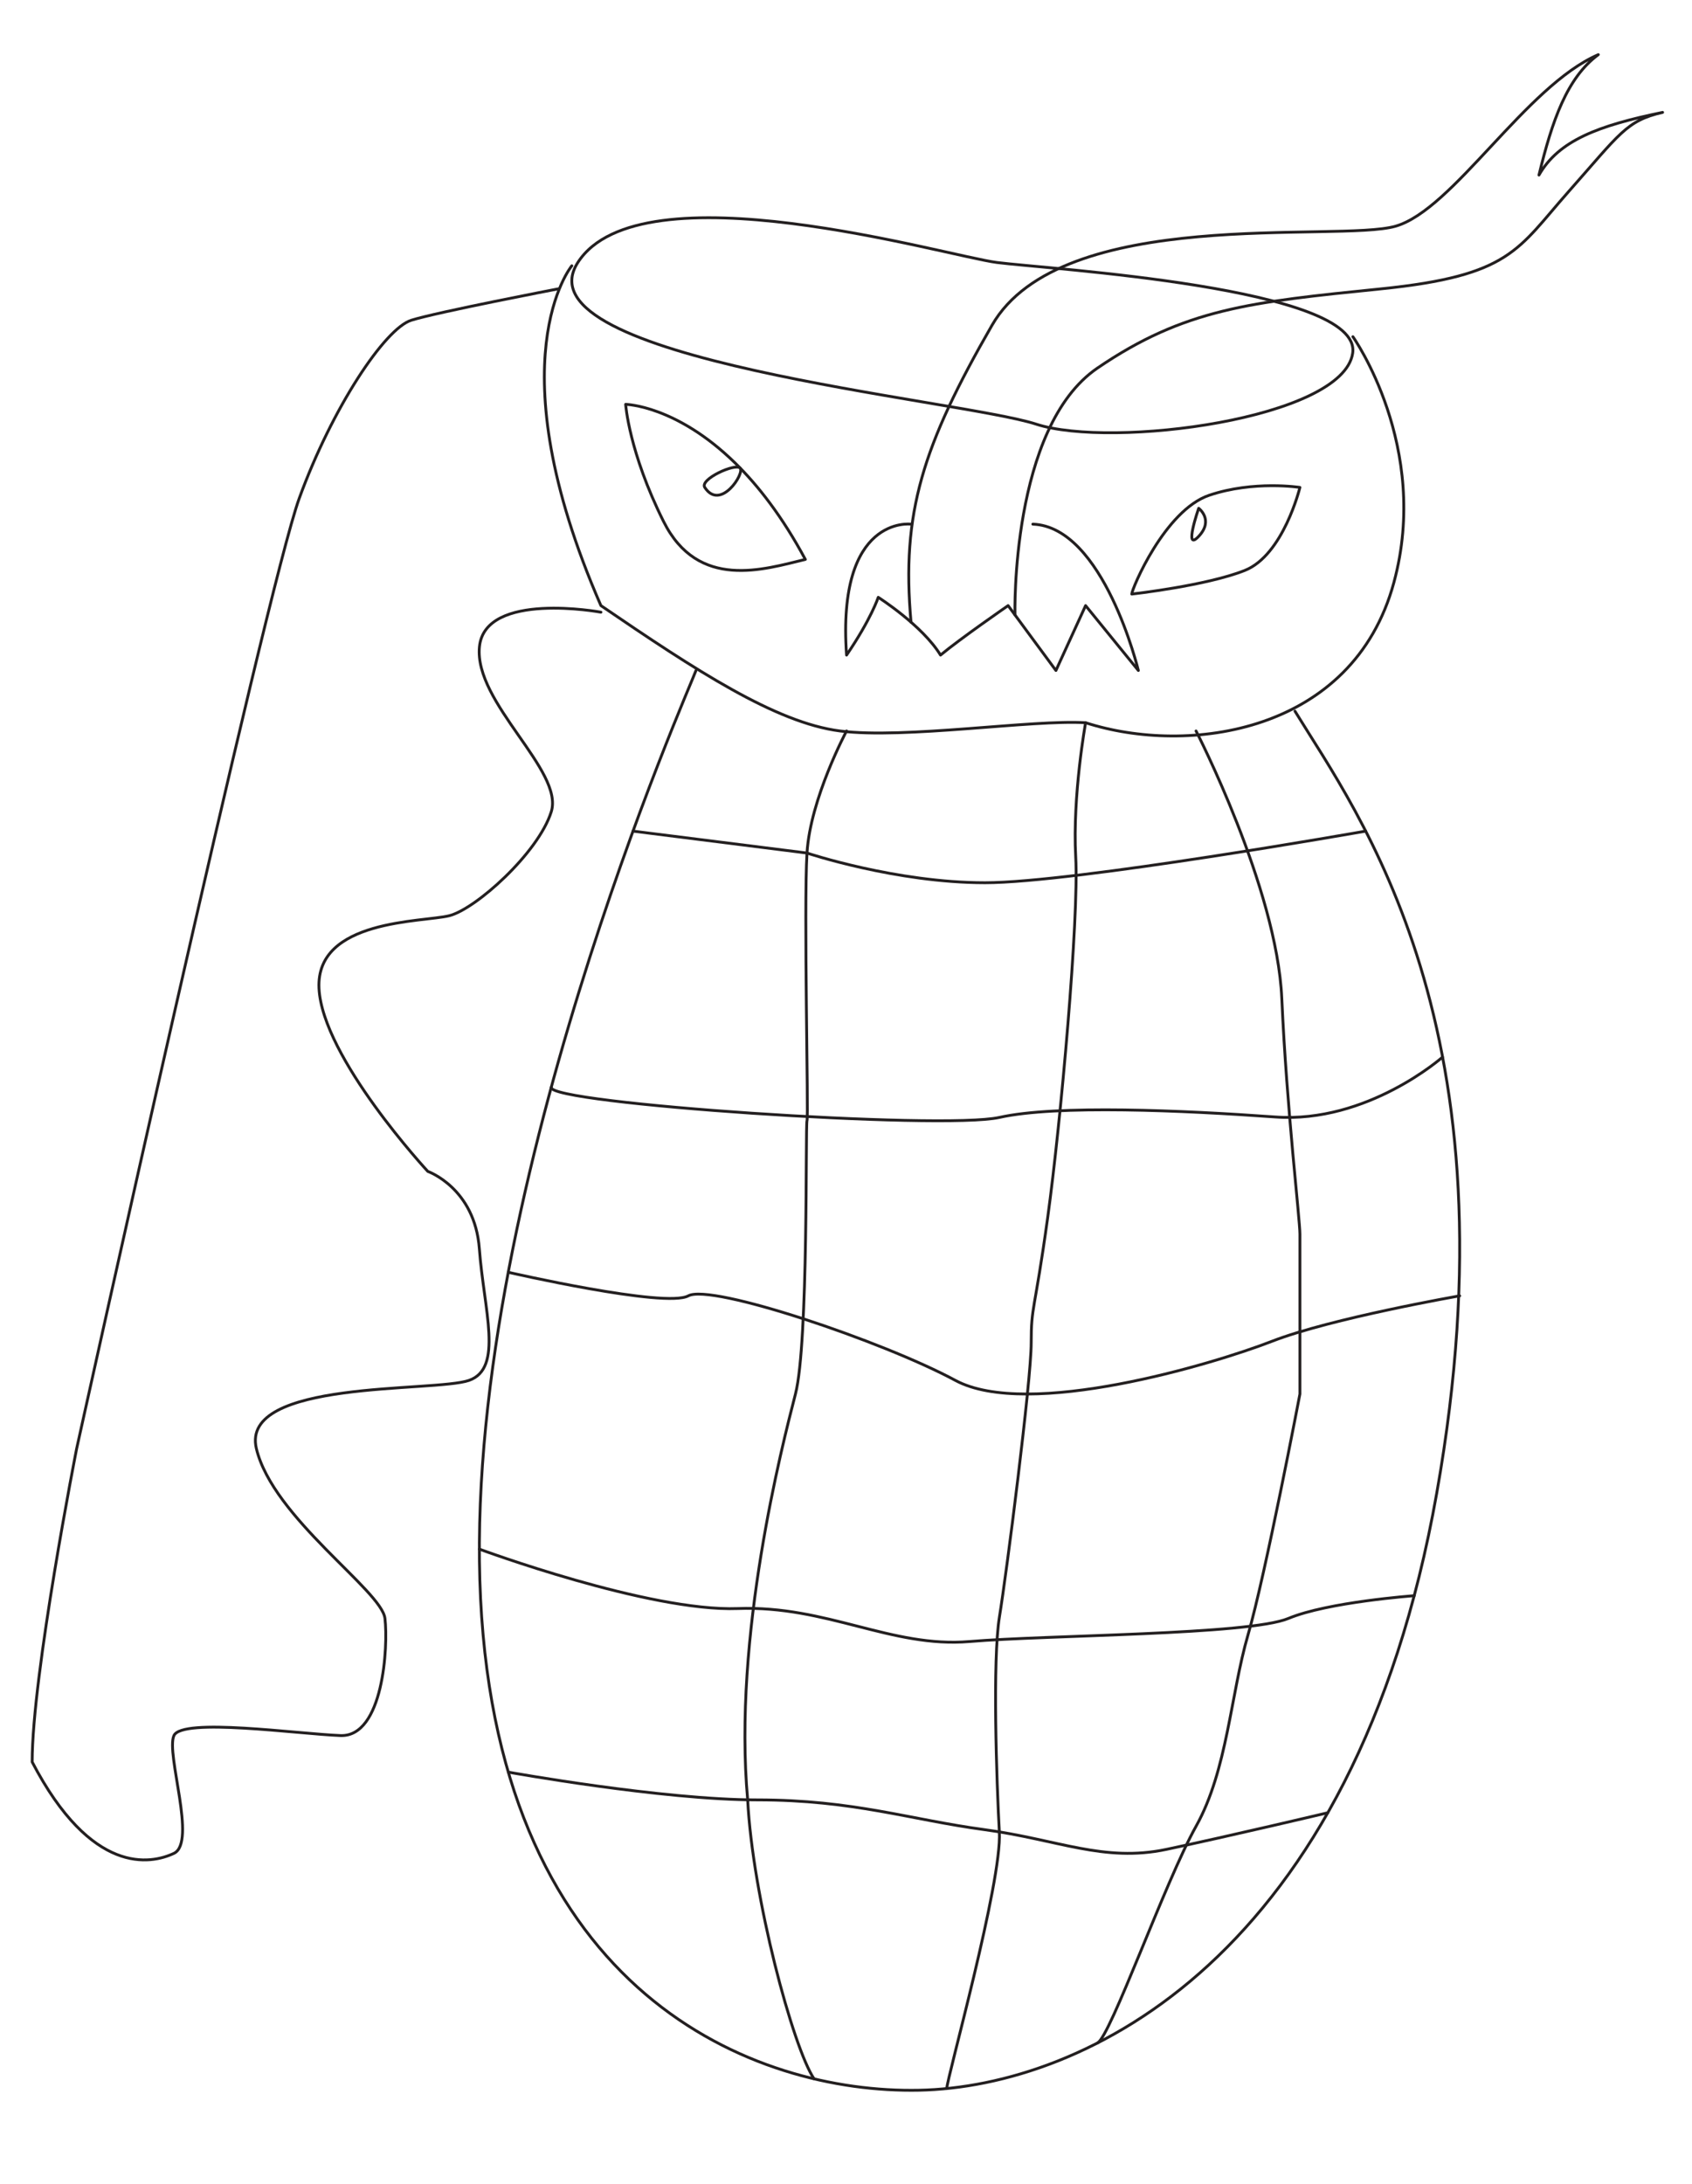 <?xml version="1.0" encoding="utf-8"?>
<!-- Generator: Adobe Illustrator 16.0.0, SVG Export Plug-In . SVG Version: 6.00 Build 0)  -->
<!DOCTYPE svg PUBLIC "-//W3C//DTD SVG 1.1//EN" "http://www.w3.org/Graphics/SVG/1.1/DTD/svg11.dtd">
<svg version="1.1" id="Layer_1" xmlns="http://www.w3.org/2000/svg" xmlns:xlink="http://www.w3.org/1999/xlink" x="0px" y="0px"
	 width="595.28px" height="768px" viewBox="0 0 595.28 768" enable-background="new 0 0 595.28 768" xml:space="preserve">
<g>
	<path fill="none" stroke="#231F20" stroke-linecap="round" stroke-linejoin="round" stroke-miterlimit="10" d="M244.86,235.749
		c-1.545,4.64-82.746,187.146-75.786,326.348c6.96,139.201,96.281,174.002,154.282,172.842c58-1.16,153.121-46.4,182.121-209.962
		c29-163.559-27.84-238.96-49.88-274.92"/>
	<path fill="none" stroke="#231F20" stroke-linecap="round" stroke-linejoin="round" stroke-miterlimit="10" d="M222.711,292.231
		l61.204,7.706c0,0,31.32,10.44,62.641,10.44s133.913-18.146,133.913-18.146"/>
	<path fill="none" stroke="#231F20" stroke-linecap="round" stroke-linejoin="round" stroke-miterlimit="10" d="M507.507,371.692
		c0,0-26.391,23.363-58.87,21.043c-32.48-2.32-76.933-4.313-97.047,0.163s-159.207-4.866-157.635-10.604"/>
	<path fill="none" stroke="#231F20" stroke-linecap="round" stroke-linejoin="round" stroke-miterlimit="10" d="M513.543,455.63
		c0,0-45.187,7.866-66.066,15.986c-20.881,8.12-85.841,27.478-111.361,13.739c-25.521-13.739-85.841-34.112-93.961-29.726
		c-8.12,4.386-63.324-8.283-63.324-8.283"/>
	<path fill="none" stroke="#231F20" stroke-linecap="round" stroke-linejoin="round" stroke-miterlimit="10" d="M168.675,544.697
		c0,0,59.559,22.039,90.879,20.88c31.32-1.16,54.049,13.92,81.545,11.6c27.496-2.319,98.257-2.319,112.177-8.12
		c13.92-5.8,44.275-7.993,44.275-7.993"/>
	<path fill="none" stroke="#231F20" stroke-linecap="round" stroke-linejoin="round" stroke-miterlimit="10" d="M178.83,623.098
		c0,0,54.044,9.76,87.685,9.76c33.641,0,53.777,6.96,79.669,10.44c25.893,3.479,42.132,11.6,64.172,6.96
		c22.041-4.641,56.791-12.878,56.791-12.878"/>
	<path fill="none" stroke="#231F20" stroke-linecap="round" stroke-linejoin="round" stroke-miterlimit="10" d="M297.835,257.017
		c0,0-12.76,23.78-13.92,42.92s0.58,92.581,0,94.139c-0.58,1.56,0.58,78.057-4.06,96.073c-4.64,18.007-22.022,85.197-16.811,142.663
		c1.731,34.266,15.959,87.137,23.345,98.111"/>
	<path fill="none" stroke="#231F20" stroke-linecap="round" stroke-linejoin="round" stroke-miterlimit="10" d="M420.796,257.017
		c0,0,28.421,55.101,30.16,93.961c1.74,38.857,6.38,77.718,6.38,82.938c0,5.22,0,56.233,0,56.233s-12.18,63.827-18.27,84.708
		c-6.09,20.88-7.25,47.561-18.271,67.28c-11.02,19.72-30.083,73.923-34.687,76.198"/>
	<path fill="none" stroke="#231F20" stroke-linecap="round" stroke-linejoin="round" stroke-miterlimit="10" d="M196.334,101.575
		c0,0-42.34,8.12-51.62,11.02c-9.28,2.9-27.84,30.74-39.44,62.641S26.973,509.316,26.973,509.316s-15.66,79.461-15.66,110.201
		c20.88,40.021,41.76,35.96,49.88,32.136s-2.9-35.036,0-41.407s43.5-0.589,58.581-0.009s16.82-31.32,15.66-41.181
		c-1.16-9.859-39.44-35.38-45.24-59.74c-5.8-24.36,62.641-19.721,74.82-23.961c12.18-4.242,5.22-24.76,3.639-46.22
		c-1.581-21.46-18.139-27.26-18.139-27.26s-37.12-40.019-38.28-64.379c-1.16-24.36,36.54-23.2,45.82-25.52
		s31.32-22.04,35.888-36.541c4.568-14.5-27.188-38.28-25.266-58c1.921-19.721,42.739-12.181,42.739-12.181"/>
	<path fill="none" stroke="#231F20" stroke-linecap="round" stroke-linejoin="round" stroke-miterlimit="10" d="M475.896,124.195
		c-3.462,23.073-84.681,33.64-111.361,24.94c-26.68-8.7-183.281-22.62-161.241-56.841c22.041-34.22,129.559-2.32,147.431,0
		C368.596,94.615,479.377,100.995,475.896,124.195z"/>
	<path fill="none" stroke="#231F20" stroke-linecap="round" stroke-linejoin="round" stroke-miterlimit="10" d="M201.174,93.455
		c0,0-27.46,33.061,10.24,119.481c33.446,22.813,61.48,41.18,84.101,44.081c22.62,2.9,67.861-4.06,86.42-2.9
		c0,0-4.64,25.521-3.479,47.189c1.159,21.669-5.221,93.17-9.86,126.81c-4.641,33.641-5.8,30.74-5.8,44.081
		c0,13.34-8.7,81.2-11.17,96.28s-1.011,58.001-0.036,75.637s-18.501,86.72-18.488,90.227"/>
	<path fill="none" stroke="#231F20" stroke-linecap="round" stroke-linejoin="round" stroke-miterlimit="10" d="M475.979,118.396
		c0,0,27.4,38.597,14.418,86.42c-14.418,53.107-72.5,60.901-108.461,49.3"/>
	<path fill="none" stroke="#231F20" stroke-linecap="round" stroke-linejoin="round" stroke-miterlimit="10" d="M220.114,142.176
		c0,0,17.749,0.299,38.516,20.617c8.07,7.896,16.593,18.812,24.705,33.903c-14.5,3.48-37.7,11.02-49.88-13.34
		C221.274,158.996,220.114,142.176,220.114,142.176z"/>
	<path fill="none" stroke="#231F20" stroke-linecap="round" stroke-linejoin="round" stroke-miterlimit="10" d="M247.955,171.38
		c5.515,8.439,14.174-5.035,12.425-6.811C258.63,162.793,246.074,168.502,247.955,171.38z"/>
	<path fill="none" stroke="#231F20" stroke-linecap="round" stroke-linejoin="round" stroke-miterlimit="10" d="M398.176,208.876
		c0-1.74,11.601-29.462,27.261-34.741c15.66-5.279,31.899-2.755,31.899-2.755s-5.791,23.812-19.425,29.204
		C424.276,205.976,398.176,208.876,398.176,208.876z"/>
	<path fill="none" stroke="#231F20" stroke-linecap="round" stroke-linejoin="round" stroke-miterlimit="10" d="M421.721,178.716
		c0,0-5.456,15.683,0,9.872C427.176,182.776,421.721,178.716,421.721,178.716z"/>
	<path fill="none" stroke="#231F20" stroke-linecap="round" stroke-linejoin="round" stroke-miterlimit="10" d="M320.455,184.298
		c0,0-26.1-3.262-22.62,46.038c8.7-12.76,11.151-20.314,11.151-20.314s15.529,9.874,21.909,20.314c6.96-5.8,23.78-17.4,23.78-17.4
		l16.82,22.813l10.439-22.813l18.561,22.813c0,0-12.181-50.508-37.12-51.451"/>
	<path fill="none" stroke="#231F20" stroke-linecap="round" stroke-linejoin="round" stroke-miterlimit="10" d="M357.082,216.201
		c0,0-1.6-65.906,29.027-86.786c30.627-20.88,53.827-23.2,99.647-27.84s48.141-13.92,66.12-34.22
		c17.98-20.3,20.301-24.94,33.061-27.84c-22.62,4.64-36.54,9.86-43.5,22.04c4.64-19.14,9.859-34.22,20.88-42.34
		c-25.521,11.02-51.04,54.521-71.341,60.321c-20.3,5.8-117.609-7.516-141.97,34.825c-24.36,42.34-31.959,65.874-28.493,104.398"/>
</g>
</svg>
